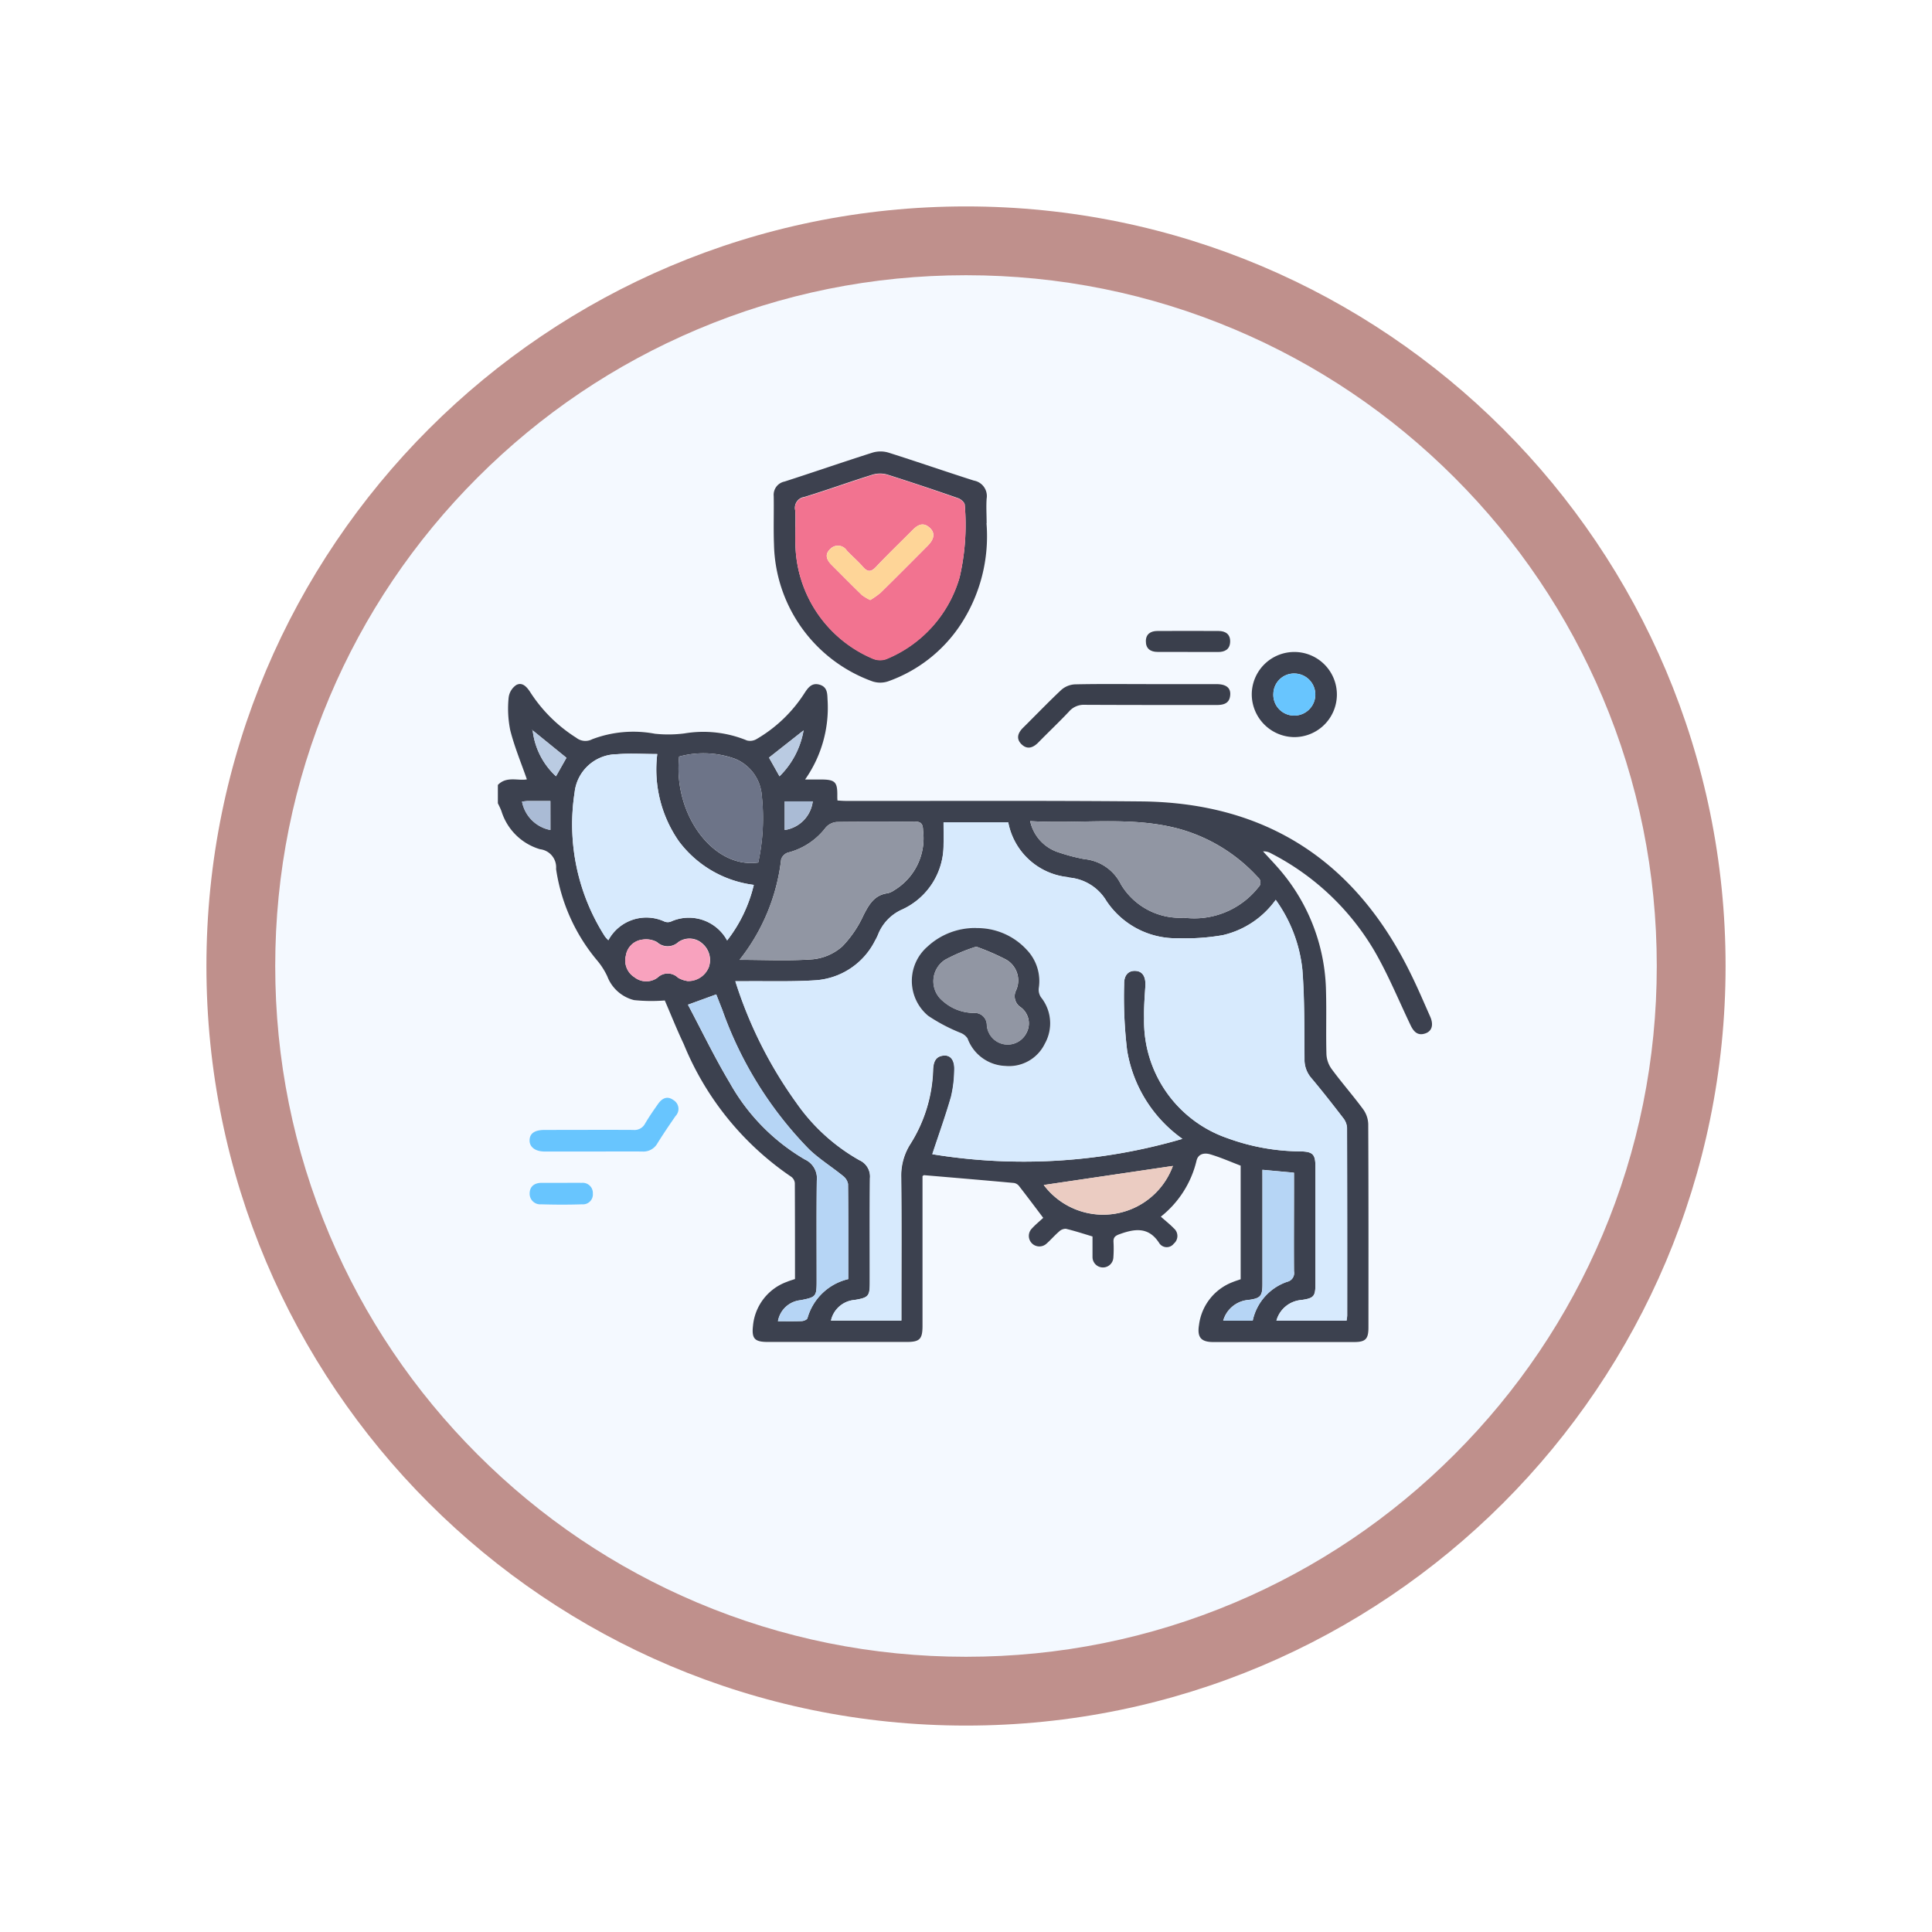 <svg xmlns="http://www.w3.org/2000/svg" xmlns:xlink="http://www.w3.org/1999/xlink" width="84.236" height="84.236" viewBox="0 0 84.236 84.236">
  <defs>
    <filter id="Trazado_982547" x="0" y="0" width="84.236" height="84.236" filterUnits="userSpaceOnUse">
      <feOffset dy="3" input="SourceAlpha"/>
      <feGaussianBlur stdDeviation="3" result="blur"/>
      <feFlood flood-opacity="0.161"/>
      <feComposite operator="in" in2="blur"/>
      <feComposite in="SourceGraphic"/>
    </filter>
    <clipPath id="clip-path">
      <rect id="Rectángulo_415601" data-name="Rectángulo 415601" width="40.822" height="40.822" fill="none"/>
    </clipPath>
  </defs>
  <g id="Grupo_1175537" data-name="Grupo 1175537" transform="translate(-586.25 -914.212)">
    <g id="Grupo_1175060" data-name="Grupo 1175060" transform="translate(595.25 920.212)">
      <g id="Grupo_1174859" data-name="Grupo 1174859" transform="translate(0)">
        <g id="Grupo_1167343" data-name="Grupo 1167343">
          <g id="Grupo_1166777" data-name="Grupo 1166777" transform="translate(0)">
            <g id="Grupo_1164305" data-name="Grupo 1164305">
              <g id="Grupo_1163948" data-name="Grupo 1163948">
                <g id="Grupo_1158168" data-name="Grupo 1158168">
                  <g id="Grupo_1152576" data-name="Grupo 1152576">
                    <g id="Grupo_1148633" data-name="Grupo 1148633">
                      <g id="Grupo_1148525" data-name="Grupo 1148525">
                        <g transform="matrix(1, 0, 0, 1, -9, -6)" filter="url(#Trazado_982547)">
                          <g id="Trazado_982547-2" data-name="Trazado 982547" transform="translate(9 6)" fill="#f4f9ff">
                            <path d="M 33.118 64.736 C 28.849 64.736 24.708 63.901 20.811 62.252 C 17.047 60.66 13.665 58.38 10.761 55.476 C 7.857 52.571 5.577 49.19 3.984 45.425 C 2.336 41.528 1.5 37.387 1.5 33.118 C 1.5 28.849 2.336 24.708 3.984 20.811 C 5.577 17.047 7.857 13.665 10.761 10.761 C 13.665 7.857 17.047 5.577 20.811 3.984 C 24.708 2.336 28.849 1.5 33.118 1.5 C 37.387 1.5 41.528 2.336 45.425 3.984 C 49.19 5.577 52.571 7.857 55.476 10.761 C 58.38 13.665 60.66 17.047 62.252 20.811 C 63.901 24.708 64.736 28.849 64.736 33.118 C 64.736 37.387 63.901 41.528 62.252 45.425 C 60.66 49.19 58.38 52.571 55.476 55.476 C 52.571 58.38 49.19 60.66 45.425 62.252 C 41.528 63.901 37.387 64.736 33.118 64.736 Z" stroke="none"/>
                            <path d="M 33.118 3 C 29.051 3 25.107 3.796 21.396 5.366 C 17.81 6.882 14.588 9.054 11.821 11.821 C 9.054 14.588 6.882 17.81 5.366 21.396 C 3.796 25.107 3 29.051 3 33.118 C 3 37.185 3.796 41.129 5.366 44.841 C 6.882 48.427 9.054 51.648 11.821 54.415 C 14.588 57.182 17.81 59.354 21.396 60.871 C 25.107 62.44 29.051 63.236 33.118 63.236 C 37.185 63.236 41.129 62.44 44.841 60.871 C 48.427 59.354 51.648 57.182 54.415 54.415 C 57.182 51.648 59.354 48.427 60.871 44.841 C 62.44 41.129 63.236 37.185 63.236 33.118 C 63.236 29.051 62.44 25.107 60.871 21.396 C 59.354 17.81 57.182 14.588 54.415 11.821 C 51.648 9.054 48.427 6.882 44.841 5.366 C 41.129 3.796 37.185 3 33.118 3 M 33.118 0 C 51.409 0 66.236 14.828 66.236 33.118 C 66.236 51.409 51.409 66.236 33.118 66.236 C 14.828 66.236 0 51.409 0 33.118 C 0 14.828 14.828 0 33.118 0 Z" stroke="none" fill="#bf908c"/>
                          </g>
                        </g>
                      </g>
                    </g>
                  </g>
                </g>
              </g>
            </g>
          </g>
        </g>
      </g>
    </g>
    <g id="Grupo_1175727" data-name="Grupo 1175727" transform="translate(607.957 932.919)">
      <g id="Grupo_1175726" data-name="Grupo 1175726" transform="translate(0 0)" clip-path="url(#clip-path)">
        <path id="Trazado_1031382" data-name="Trazado 1031382" d="M0,40.772V16.263c.053.115.113.227.157.345a2.5,2.5,0,0,0,1.685,1.669.793.793,0,0,1,.7.848.419.419,0,0,0,.009.079A8.012,8.012,0,0,0,4.31,23.1a3.145,3.145,0,0,1,.461.714,1.688,1.688,0,0,0,1.177,1.037,7.427,7.427,0,0,0,1.342.016c.257.595.519,1.259.825,1.9A12.862,12.862,0,0,0,12.8,32.553a.386.386,0,0,1,.16.277c.011,1.392.007,2.784.007,4.183-.126.043-.241.076-.35.121a2.257,2.257,0,0,0-1.48,1.906c-.067.578.071.717.649.717q3.024,0,6.047,0c.571,0,.693-.125.693-.7q0-3.063,0-6.126v-.407c.047-.028.058-.04.067-.039,1.306.111,2.612.221,3.917.34a.349.349,0,0,1,.218.126c.347.445.683.9,1.06,1.395-.144.134-.339.292-.506.477a.459.459,0,0,0,.648.649c.189-.166.353-.36.544-.524a.422.422,0,0,1,.3-.126c.384.091.759.215,1.163.336,0,.295,0,.6,0,.9a.454.454,0,0,0,.908.026,5.355,5.355,0,0,0,.007-.676c-.014-.21.072-.28.269-.352.673-.245,1.27-.326,1.73.4a.388.388,0,0,0,.629.015.436.436,0,0,0,0-.67c-.17-.176-.365-.329-.565-.507a4.4,4.4,0,0,0,1.557-2.444c.077-.317.363-.342.6-.273.451.134.885.326,1.323.493v4.954c-.118.041-.232.075-.341.12a2.307,2.307,0,0,0-1.475,1.874c-.085.54.092.743.63.743q3.063,0,6.127,0c.5,0,.631-.129.631-.636,0-2.957.006-5.915-.009-8.872a1.17,1.17,0,0,0-.224-.643c-.441-.6-.93-1.157-1.372-1.753a1.193,1.193,0,0,1-.227-.636c-.026-.914.007-1.83-.019-2.744a8.349,8.349,0,0,0-1.919-5.192c-.261-.318-.55-.612-.827-.918a.641.641,0,0,1,.346.085A11.118,11.118,0,0,1,38.222,22.7c.6,1.038,1.059,2.16,1.578,3.245.134.28.313.471.651.349.283-.1.356-.379.2-.734-.274-.616-.541-1.237-.836-1.843-2.387-4.9-6.282-7.485-11.764-7.535-4.3-.04-8.593-.017-12.889-.022-.115,0-.23-.011-.35-.018,0-.084-.009-.136-.008-.188.01-.628-.091-.728-.735-.729H13.4a5.442,5.442,0,0,0,.98-3.482c-.012-.26-.02-.553-.345-.651s-.5.128-.664.373a6.161,6.161,0,0,1-2.075,1.991.556.556,0,0,1-.429.068,4.983,4.983,0,0,0-2.726-.308,5.557,5.557,0,0,1-1.291.015,5.036,5.036,0,0,0-2.734.241.642.642,0,0,1-.69-.064,6.534,6.534,0,0,1-2.016-2c-.148-.23-.345-.443-.605-.3a.773.773,0,0,0-.333.55A4.708,4.708,0,0,0,.54,13.077c.184.729.478,1.431.725,2.147C.894,15.3.384,15.067,0,15.467M21.305,4.06c0-.358-.02-.717,0-1.073a.684.684,0,0,0-.555-.786c-1.246-.4-2.482-.828-3.73-1.221a1.2,1.2,0,0,0-.685,0c-1.284.407-2.558.85-3.841,1.263a.589.589,0,0,0-.472.635c.008.7-.015,1.4.012,2.106a6.492,6.492,0,0,0,4.295,5.971,1.077,1.077,0,0,0,.675,0,6.306,6.306,0,0,0,3.143-2.441A7.016,7.016,0,0,0,21.305,4.06m6.959,7.012c-1.034,0-2.069-.013-3.1.011a.968.968,0,0,0-.589.235c-.572.532-1.111,1.1-1.668,1.651-.228.226-.329.473-.076.723s.5.158.729-.069c.448-.451.909-.891,1.345-1.355a.851.851,0,0,1,.69-.293c1.91.014,3.819,0,5.728.009.328,0,.592-.069.612-.456.015-.3-.192-.454-.606-.455-1.021,0-2.042,0-3.063,0m4.606.432a1.856,1.856,0,1,0,1.864-1.835A1.873,1.873,0,0,0,32.87,11.5M4.15,31.45c.716,0,1.432,0,2.147,0a.7.7,0,0,0,.66-.354c.251-.4.52-.8.791-1.192a.444.444,0,0,0-.084-.692c-.277-.2-.5-.082-.675.163-.2.282-.393.566-.569.862a.519.519,0,0,1-.516.273c-1.286-.012-2.572-.007-3.858-.006-.441,0-.656.154-.659.459,0,.288.249.48.655.483.7,0,1.406,0,2.108,0M30.079,9.668c.437,0,.875,0,1.312,0,.309,0,.529-.115.539-.445s-.2-.471-.511-.472q-1.332,0-2.664,0c-.289,0-.5.134-.5.443,0,.326.2.47.513.471h1.312M2.787,32.816c-.291,0-.582,0-.872,0-.313,0-.522.156-.52.471a.461.461,0,0,0,.5.466c.594.016,1.19.019,1.784,0a.434.434,0,0,0,.472-.475.442.442,0,0,0-.487-.459c-.29-.009-.581,0-.872,0" transform="translate(0 0.05)" fill="#fdfdfd"/>
        <path id="Trazado_1031383" data-name="Trazado 1031383" d="M0,22.356c.383-.4.894-.168,1.265-.244C1.018,21.4.724,20.7.539,19.966A4.708,4.708,0,0,1,.47,18.547.773.773,0,0,1,.8,18c.26-.141.457.072.605.3a6.534,6.534,0,0,0,2.016,2,.64.64,0,0,0,.69.064,5.048,5.048,0,0,1,2.734-.241,5.523,5.523,0,0,0,1.291-.014,4.983,4.983,0,0,1,2.726.308.559.559,0,0,0,.429-.068,6.161,6.161,0,0,0,2.075-1.991c.159-.245.323-.474.664-.373s.333.391.345.651a5.441,5.441,0,0,1-.979,3.482h.669c.644,0,.745.1.735.728,0,.053,0,.1.008.188.12.007.235.018.35.018,4.3.006,8.593-.018,12.89.022,5.482.051,9.377,2.631,11.764,7.535.3.606.562,1.226.836,1.843.158.355.084.632-.2.734-.337.122-.517-.069-.651-.349-.519-1.085-.977-2.207-1.579-3.245a11.106,11.106,0,0,0-4.511-4.255.635.635,0,0,0-.345-.085c.276.305.566.6.827.918a8.351,8.351,0,0,1,1.919,5.192c.025.914-.007,1.83.019,2.744a1.193,1.193,0,0,0,.227.636c.442.6.932,1.156,1.372,1.753a1.165,1.165,0,0,1,.223.643c.014,2.957.011,5.914.009,8.872,0,.507-.127.636-.632.636q-3.063,0-6.126,0c-.539,0-.716-.2-.63-.743a2.307,2.307,0,0,1,1.475-1.874c.109-.045.222-.079.341-.121V38.955c-.439-.167-.872-.359-1.323-.493-.235-.07-.522-.044-.6.273a4.41,4.41,0,0,1-1.557,2.444c.2.178.395.331.565.507a.436.436,0,0,1,0,.67.388.388,0,0,1-.629-.015c-.459-.724-1.057-.643-1.73-.4-.2.072-.283.142-.269.352a5.355,5.355,0,0,1-.007.676.455.455,0,0,1-.909-.026c0-.3,0-.608,0-.9-.4-.121-.78-.245-1.163-.336a.421.421,0,0,0-.3.126c-.191.164-.355.358-.544.524a.459.459,0,0,1-.648-.649c.167-.184.363-.343.506-.477-.376-.5-.714-.95-1.06-1.395a.351.351,0,0,0-.219-.126c-1.3-.119-2.611-.229-3.917-.34-.01,0-.02.011-.067.039v.407q0,3.063,0,6.126c0,.579-.123.7-.693.7q-3.023,0-6.047,0c-.579,0-.717-.14-.65-.717a2.257,2.257,0,0,1,1.481-1.906c.109-.046.223-.078.349-.121,0-1.4,0-2.791-.007-4.183a.386.386,0,0,0-.16-.277,12.857,12.857,0,0,1-4.684-5.785c-.306-.643-.568-1.307-.826-1.9a7.421,7.421,0,0,1-1.341-.016A1.687,1.687,0,0,1,4.771,30.7a3.131,3.131,0,0,0-.461-.714,8.019,8.019,0,0,1-1.762-3.9.567.567,0,0,1-.009-.079.793.793,0,0,0-.7-.848A2.5,2.5,0,0,1,.157,23.5c-.044-.118-.1-.23-.157-.345v-.8m1.512-2.385a.148.148,0,0,0-.016-.025s-.012,0-.018,0l.039.022a3.2,3.2,0,0,0,1.018,2.011l.456-.806-1.479-1.2M29.845,37.785a5.907,5.907,0,0,1-2.411-3.861,19.624,19.624,0,0,1-.129-2.886c-.007-.4.2-.594.5-.576s.452.254.425.677c-.03.462-.066.927-.054,1.389a5.39,5.39,0,0,0,3.632,5.227,9.424,9.424,0,0,0,3.19.576c.534.014.647.128.647.664q0,2.566,0,5.132c0,.524-.076.607-.6.683a1.233,1.233,0,0,0-1.1.9H37a1.721,1.721,0,0,0,.028-.214q0-4.1-.006-8.195a.763.763,0,0,0-.168-.422c-.452-.588-.91-1.173-1.387-1.741a1.217,1.217,0,0,1-.3-.83c-.011-1.3.006-2.6-.092-3.892a6.321,6.321,0,0,0-1.163-3.05,3.922,3.922,0,0,1-2.3,1.538,9.375,9.375,0,0,1-1.933.136,3.651,3.651,0,0,1-3.153-1.634,2.1,2.1,0,0,0-1.607-1.01c-.026,0-.051-.017-.077-.022a2.955,2.955,0,0,1-2.593-2.39H19.434c0,.34.012.656,0,.971a3.09,3.09,0,0,1-1.8,2.83,2,2,0,0,0-1.063,1.119,2.327,2.327,0,0,1-.125.248,3.144,3.144,0,0,1-2.6,1.722c-1.017.066-2.04.032-3.061.041-.138,0-.276,0-.427,0a18.7,18.7,0,0,0,2.667,5.311,8.339,8.339,0,0,0,2.743,2.493.779.779,0,0,1,.459.792c-.013,1.512,0,3.023-.006,4.535,0,.6-.058.664-.653.764a1.152,1.152,0,0,0-1.04.9h3.07v-.459c0-1.923.012-3.845-.008-5.768a2.557,2.557,0,0,1,.389-1.455,6.408,6.408,0,0,0,1-3.226c.01-.332.085-.625.485-.646.3-.016.467.228.441.662a5.206,5.206,0,0,1-.142,1.139c-.241.833-.535,1.651-.815,2.5a24.616,24.616,0,0,0,10.908-.671M6.95,21.007c-.631,0-1.2-.039-1.763.009a1.867,1.867,0,0,0-1.842,1.673,9.069,9.069,0,0,0,1.322,6.269,1.493,1.493,0,0,0,.15.166,1.882,1.882,0,0,1,2.461-.807.406.406,0,0,0,.26,0,1.9,1.9,0,0,1,2.46.819,6.287,6.287,0,0,0,1.161-2.422,4.832,4.832,0,0,1-3.27-1.906,5.477,5.477,0,0,1-.939-3.8m3.584,8.974c1.132,0,2.178.054,3.213-.026a2.284,2.284,0,0,0,1.273-.562,4.824,4.824,0,0,0,.923-1.36c.241-.467.474-.882,1.054-.956a.846.846,0,0,0,.285-.132,2.644,2.644,0,0,0,1.257-2.6c-.006-.288-.081-.4-.383-.391-1.125.014-2.251,0-3.377.017a.711.711,0,0,0-.485.244,3.007,3.007,0,0,1-1.657,1.093.461.461,0,0,0-.285.294,8.642,8.642,0,0,1-1.817,4.382m12.675-6.048A1.836,1.836,0,0,0,24.466,25.3a7.967,7.967,0,0,0,1.112.29,1.981,1.981,0,0,1,1.588,1.1,2.992,2.992,0,0,0,2.748,1.453,3.558,3.558,0,0,0,3.239-1.319.285.285,0,0,0-.014-.44A7.261,7.261,0,0,0,29.7,24.27c-2.111-.569-4.27-.2-6.488-.337M8.287,31.939c.6,1.131,1.162,2.3,1.824,3.406a8.882,8.882,0,0,0,3.273,3.34.9.9,0,0,1,.521.919c-.018,1.457-.006,2.915-.007,4.372,0,.686-.023.713-.7.845a1.111,1.111,0,0,0-.987.917c.345,0,.689.008,1.033-.006.089,0,.233-.061.252-.123a2.426,2.426,0,0,1,1.78-1.708c0-1.4.006-2.773-.01-4.151a.584.584,0,0,0-.232-.357c-.482-.391-1.018-.724-1.464-1.151a16.6,16.6,0,0,1-3.788-6.087c-.091-.228-.18-.458-.262-.667l-1.236.45m3.068-6.2a9.074,9.074,0,0,0,.156-2.9,1.878,1.878,0,0,0-1.175-1.625,4.052,4.052,0,0,0-2.43-.094c-.269,2.529,1.5,4.9,3.449,4.619m21.983,13.4v.447q0,2.264,0,4.528c0,.527-.083.622-.591.693a1.255,1.255,0,0,0-1.12.905h1.288a2.3,2.3,0,0,1,1.5-1.694.39.39,0,0,0,.3-.457c-.011-1.165,0-2.331,0-3.5v-.8l-1.376-.126M23.8,39.8a3.238,3.238,0,0,0,5.63-.831L23.8,39.8M8.244,30.9a.96.96,0,0,0,.955-.6.941.941,0,0,0-.264-1.015.843.843,0,0,0-1.066-.079.686.686,0,0,1-.929,0A.975.975,0,0,0,6.3,29.1a.826.826,0,0,0-.719.7.86.86,0,0,0,.373.939.831.831,0,0,0,1.007.019.639.639,0,0,1,.891,0,1.081,1.081,0,0,0,.39.142m4.038-8.922a3.685,3.685,0,0,0,1.048-2l-1.507,1.187.459.816m.226,1.093v1.247a1.442,1.442,0,0,0,1.225-1.247ZM2.292,24.321V23.057c-.342,0-.656,0-.969,0-.089,0-.178.015-.268.024a1.554,1.554,0,0,0,1.237,1.239" transform="translate(0 -6.839)" fill="#3c414f"/>
        <path id="Trazado_1031384" data-name="Trazado 1031384" d="M28.707,4.712a7.016,7.016,0,0,1-1.152,4.452,6.308,6.308,0,0,1-3.144,2.441,1.079,1.079,0,0,1-.675,0,6.492,6.492,0,0,1-4.295-5.971c-.027-.7,0-1.4-.012-2.107a.59.59,0,0,1,.472-.635c1.283-.413,2.557-.855,3.842-1.263a1.21,1.21,0,0,1,.685,0c1.247.394,2.484.824,3.73,1.221a.684.684,0,0,1,.555.786c-.025.356,0,.715,0,1.073m-8.337.2h0c0,.238-.012.477,0,.715a5.525,5.525,0,0,0,3.365,4.982.812.812,0,0,0,.594.022,5.485,5.485,0,0,0,3.2-3.57,10.135,10.135,0,0,0,.223-3.153c0-.1-.167-.246-.285-.288-1.023-.357-2.05-.7-3.085-1.028a1.143,1.143,0,0,0-.643,0c-1,.311-1.98.668-2.978.974a.475.475,0,0,0-.4.587,7.3,7.3,0,0,1,0,.755" transform="translate(-7.402 -0.603)" fill="#3d414f"/>
        <path id="Trazado_1031385" data-name="Trazado 1031385" d="M42.223,17.964c1.021,0,2.042,0,3.063,0,.414,0,.621.153.605.456-.02.387-.283.456-.611.455-1.91,0-3.819,0-5.728-.009a.852.852,0,0,0-.69.293c-.436.464-.9.9-1.345,1.356-.226.227-.48.315-.729.069s-.152-.5.076-.724c.556-.55,1.1-1.118,1.668-1.651a.975.975,0,0,1,.589-.235c1.034-.023,2.068-.011,3.1-.011" transform="translate(-13.959 -6.843)" fill="#3a3f4c"/>
        <path id="Trazado_1031386" data-name="Trazado 1031386" d="M53.1,17.534a1.856,1.856,0,1,1,1.824,1.878A1.871,1.871,0,0,1,53.1,17.534m1.888-.894a.9.9,0,0,0-.945.862.906.906,0,0,0,.879.971.917.917,0,1,0,.066-1.833" transform="translate(-20.23 -5.981)" fill="#3c414f"/>
        <path id="Trazado_1031387" data-name="Trazado 1031387" d="M5,49.447c-.7,0-1.405,0-2.108,0-.406,0-.659-.195-.656-.483,0-.306.219-.459.659-.459,1.286,0,2.572-.007,3.858,0a.519.519,0,0,0,.516-.272c.176-.3.371-.581.569-.862.173-.246.4-.367.675-.164A.445.445,0,0,1,8.6,47.9c-.271.392-.539.787-.791,1.192a.7.7,0,0,1-.659.355c-.716-.007-1.432,0-2.148,0" transform="translate(-0.853 -17.947)" fill="#68c5fe"/>
        <path id="Trazado_1031388" data-name="Trazado 1031388" d="M47.467,15.133c-.438,0-.875,0-1.312,0-.314,0-.517-.144-.513-.47,0-.31.212-.442.5-.443q1.332-.007,2.664,0c.31,0,.522.141.511.472s-.23.448-.539.445c-.438,0-.875,0-1.312,0" transform="translate(-17.389 -5.416)" fill="#3a3f4c"/>
        <path id="Trazado_1031389" data-name="Trazado 1031389" d="M3.645,53.092c.291,0,.582-.007.872,0A.442.442,0,0,1,5,53.553a.434.434,0,0,1-.472.475c-.594.02-1.19.017-1.784,0a.461.461,0,0,1-.5-.466c0-.315.207-.469.52-.471.29,0,.581,0,.872,0" transform="translate(-0.858 -20.226)" fill="#68c5fe"/>
        <path id="Trazado_1031390" data-name="Trazado 1031390" d="M36.215,41.5a24.616,24.616,0,0,1-10.908.671c.28-.847.574-1.665.815-2.5a5.244,5.244,0,0,0,.142-1.139c.025-.434-.142-.678-.441-.662-.4.021-.475.313-.485.646a6.4,6.4,0,0,1-1,3.226,2.557,2.557,0,0,0-.389,1.455c.02,1.923.008,3.845.008,5.768v.459H20.89a1.153,1.153,0,0,1,1.04-.9c.6-.1.652-.165.653-.764,0-1.512-.007-3.023.006-4.535a.781.781,0,0,0-.458-.792,8.335,8.335,0,0,1-2.743-2.493,18.7,18.7,0,0,1-2.667-5.311c.151,0,.289,0,.428,0,1.02-.01,2.044.025,3.06-.041a3.143,3.143,0,0,0,2.6-1.722,2.327,2.327,0,0,0,.125-.248A2,2,0,0,1,24,31.5a3.09,3.09,0,0,0,1.8-2.83c.014-.315,0-.631,0-.971h2.825a2.953,2.953,0,0,0,2.592,2.39c.026,0,.051.019.077.022a2.1,2.1,0,0,1,1.607,1.01,3.65,3.65,0,0,0,3.153,1.634,9.333,9.333,0,0,0,1.933-.136,3.919,3.919,0,0,0,2.3-1.538,6.324,6.324,0,0,1,1.163,3.05c.1,1.293.081,2.594.092,3.892a1.219,1.219,0,0,0,.3.83c.477.568.935,1.153,1.387,1.742a.759.759,0,0,1,.168.421q.014,4.1.006,8.2a1.84,1.84,0,0,1-.027.213H40.317a1.232,1.232,0,0,1,1.1-.9c.526-.076.6-.159.6-.683q0-2.566,0-5.132c0-.537-.113-.651-.647-.664a9.421,9.421,0,0,1-3.19-.576,5.39,5.39,0,0,1-3.633-5.227c-.012-.462.024-.927.054-1.389.027-.422-.11-.657-.424-.677s-.511.179-.5.576a19.539,19.539,0,0,0,.129,2.886,5.9,5.9,0,0,0,2.41,3.861m-8.986-9.188a3.043,3.043,0,0,0-2.129.813,1.98,1.98,0,0,0,.031,3.013,7.569,7.569,0,0,0,1.419.747.652.652,0,0,1,.3.24,1.828,1.828,0,0,0,1.637,1.2,1.737,1.737,0,0,0,1.733-.971,1.811,1.811,0,0,0-.166-2.019.594.594,0,0,1-.1-.391,1.979,1.979,0,0,0-.523-1.684,2.927,2.927,0,0,0-2.2-.945" transform="translate(-6.37 -10.555)" fill="#d7eafd"/>
        <path id="Trazado_1031391" data-name="Trazado 1031391" d="M8.956,22.879a5.477,5.477,0,0,0,.939,3.8,4.832,4.832,0,0,0,3.27,1.906A6.286,6.286,0,0,1,12,31.008a1.9,1.9,0,0,0-2.46-.819.408.408,0,0,1-.261,0A1.881,1.881,0,0,0,6.824,31a1.492,1.492,0,0,1-.15-.167,9.069,9.069,0,0,1-1.322-6.269,1.867,1.867,0,0,1,1.842-1.673c.562-.048,1.132-.009,1.763-.009" transform="translate(-2.006 -8.711)" fill="#d7eafd"/>
        <path id="Trazado_1031392" data-name="Trazado 1031392" d="M17.017,33.674a8.64,8.64,0,0,0,1.817-4.382A.461.461,0,0,1,19.12,29a3.008,3.008,0,0,0,1.657-1.093.71.71,0,0,1,.485-.245c1.125-.021,2.251,0,3.377-.017.3,0,.376.1.383.391a2.644,2.644,0,0,1-1.257,2.6.834.834,0,0,1-.285.132c-.581.074-.813.49-1.054.956a4.809,4.809,0,0,1-.922,1.36,2.275,2.275,0,0,1-1.273.562c-1.035.081-2.081.026-3.213.026" transform="translate(-6.483 -10.532)" fill="#9196a3"/>
        <path id="Trazado_1031393" data-name="Trazado 1031393" d="M37.493,27.615c2.218.133,4.377-.232,6.488.337a7.262,7.262,0,0,1,3.442,2.116.284.284,0,0,1,.014.44,3.558,3.558,0,0,1-3.239,1.32,3,3,0,0,1-2.748-1.453,1.979,1.979,0,0,0-1.588-1.1,8.032,8.032,0,0,1-1.112-.29,1.836,1.836,0,0,1-1.257-1.37" transform="translate(-14.284 -10.521)" fill="#9196a3"/>
        <path id="Trazado_1031394" data-name="Trazado 1031394" d="M13.388,40.271l1.236-.45c.082.209.171.438.262.667a16.6,16.6,0,0,0,3.788,6.087c.446.427.982.76,1.464,1.151a.584.584,0,0,1,.232.357c.016,1.377.01,2.755.01,4.151A2.426,2.426,0,0,0,18.6,53.94c-.019.062-.163.119-.252.123-.344.014-.688.006-1.033.006a1.11,1.11,0,0,1,.987-.916c.674-.132.7-.16.7-.845,0-1.458-.011-2.915.007-4.373a.9.9,0,0,0-.521-.918,8.876,8.876,0,0,1-3.272-3.34c-.662-1.107-1.224-2.276-1.824-3.406" transform="translate(-5.101 -15.171)" fill="#b6d5f5"/>
        <path id="Trazado_1031395" data-name="Trazado 1031395" d="M16.2,27.6c-1.945.281-3.718-2.089-3.449-4.619a4.048,4.048,0,0,1,2.43.095A1.877,1.877,0,0,1,16.361,24.7a9.109,9.109,0,0,1-.156,2.9" transform="translate(-4.849 -8.701)" fill="#6d7488"/>
        <path id="Trazado_1031396" data-name="Trazado 1031396" d="M52.8,52.18l1.376.126v.8c0,1.165-.006,2.331,0,3.5a.39.39,0,0,1-.3.457,2.3,2.3,0,0,0-1.5,1.694H51.093a1.254,1.254,0,0,1,1.119-.905c.508-.071.591-.166.591-.693q0-2.264,0-4.528Z" transform="translate(-19.465 -19.88)" fill="#b6d5f5"/>
        <path id="Trazado_1031397" data-name="Trazado 1031397" d="M38.455,52.729l5.63-.831a3.238,3.238,0,0,1-5.63.831" transform="translate(-14.651 -19.772)" fill="#ebccc2"/>
        <path id="Trazado_1031398" data-name="Trazado 1031398" d="M11.665,37.735a1.09,1.09,0,0,1-.39-.141.639.639,0,0,0-.891,0,.831.831,0,0,1-1.007-.019A.86.86,0,0,1,9,36.634a.826.826,0,0,1,.719-.7.975.975,0,0,1,.637.117.686.686,0,0,0,.929,0,.843.843,0,0,1,1.066.079.941.941,0,0,1,.264,1.015.959.959,0,0,1-.955.6" transform="translate(-3.422 -13.674)" fill="#f8a2be"/>
        <path id="Trazado_1031399" data-name="Trazado 1031399" d="M2.442,21.21l1.479,1.2-.456.806A3.2,3.2,0,0,1,2.447,21.2Z" transform="translate(-0.93 -8.078)" fill="#bacbe2"/>
        <path id="Trazado_1031400" data-name="Trazado 1031400" d="M19.558,23.225,19.1,22.41l1.507-1.187a3.686,3.686,0,0,1-1.048,2" transform="translate(-7.276 -8.086)" fill="#bacbe2"/>
        <path id="Trazado_1031401" data-name="Trazado 1031401" d="M20.2,26.222h1.224A1.441,1.441,0,0,1,20.2,27.47Z" transform="translate(-7.698 -9.99)" fill="#aabbd5"/>
        <path id="Trazado_1031402" data-name="Trazado 1031402" d="M2.941,27.463A1.554,1.554,0,0,1,1.7,26.223c.09-.009.179-.023.268-.024.313,0,.627,0,.969,0Z" transform="translate(-0.649 -9.981)" fill="#aabbd5"/>
        <path id="Trazado_1031403" data-name="Trazado 1031403" d="M2.426,21.19l-.039-.022c.006,0,.015,0,.018,0a.148.148,0,0,1,.016.025l0-.006" transform="translate(-0.909 -8.065)" fill="#bacbe2"/>
        <path id="Trazado_1031404" data-name="Trazado 1031404" d="M20.942,5.515a7.289,7.289,0,0,0,0-.754.477.477,0,0,1,.4-.587c1-.306,1.981-.662,2.977-.974a1.148,1.148,0,0,1,.643,0c1.034.324,2.061.672,3.085,1.028.118.041.284.189.284.288a10.153,10.153,0,0,1-.222,3.153,5.488,5.488,0,0,1-3.2,3.571.814.814,0,0,1-.595-.023A5.526,5.526,0,0,1,20.947,6.23c-.014-.237,0-.477,0-.715h0m3.264,3.14a3.485,3.485,0,0,0,.453-.32c.689-.677,1.37-1.361,2.05-2.046.3-.3.329-.568.091-.784-.288-.262-.522-.128-.751.1-.53.537-1.076,1.057-1.593,1.605-.222.236-.371.224-.574-.008-.217-.248-.472-.464-.7-.706a.46.46,0,0,0-.727-.06c-.25.235-.149.474.064.686.44.439.876.883,1.322,1.315a1.932,1.932,0,0,0,.36.214" transform="translate(-7.974 -1.201)" fill="#f27390"/>
        <path id="Trazado_1031405" data-name="Trazado 1031405" d="M55.567,17.22a.917.917,0,1,1-.066,1.833.906.906,0,0,1-.879-.971.9.9,0,0,1,.945-.862" transform="translate(-20.809 -6.56)" fill="#68c5fe"/>
        <path id="Trazado_1031406" data-name="Trazado 1031406" d="M31.968,35.149a2.926,2.926,0,0,1,2.2.945,1.978,1.978,0,0,1,.524,1.684.59.59,0,0,0,.1.391,1.81,1.81,0,0,1,.166,2.019,1.736,1.736,0,0,1-1.733.971,1.826,1.826,0,0,1-1.637-1.2.654.654,0,0,0-.3-.24,7.552,7.552,0,0,1-1.419-.747,1.98,1.98,0,0,1-.031-3.013,3.044,3.044,0,0,1,2.13-.813m0,.812a7.761,7.761,0,0,0-1.356.57,1.113,1.113,0,0,0-.092,1.808,2.037,2.037,0,0,0,1.343.511.527.527,0,0,1,.565.491.912.912,0,0,0,1.723.392.874.874,0,0,0-.29-1.161.57.57,0,0,1-.157-.706,1.046,1.046,0,0,0-.443-1.345,10.276,10.276,0,0,0-1.293-.559" transform="translate(-11.109 -13.391)" fill="#3c414f"/>
        <path id="Trazado_1031407" data-name="Trazado 1031407" d="M25.056,10.014A1.932,1.932,0,0,1,24.7,9.8c-.446-.433-.882-.877-1.322-1.315-.213-.212-.314-.452-.064-.686a.46.46,0,0,1,.727.06c.224.242.479.458.7.706.2.232.352.244.574.008C25.823,8.025,26.37,7.5,26.9,6.968c.228-.232.462-.366.751-.1.238.217.209.483-.091.784-.68.685-1.361,1.37-2.05,2.046a3.485,3.485,0,0,1-.453.32" transform="translate(-8.825 -2.56)" fill="#fed598"/>
        <path id="Trazado_1031408" data-name="Trazado 1031408" d="M32.543,36.461a10.277,10.277,0,0,1,1.293.559,1.046,1.046,0,0,1,.443,1.345.57.57,0,0,0,.157.706.874.874,0,0,1,.29,1.161A.912.912,0,0,1,33,39.841a.527.527,0,0,0-.565-.491,2.037,2.037,0,0,1-1.343-.511,1.113,1.113,0,0,1,.092-1.808,7.761,7.761,0,0,1,1.356-.57" transform="translate(-11.687 -13.891)" fill="#9196a3"/>
      </g>
    </g>
  </g>
</svg>
